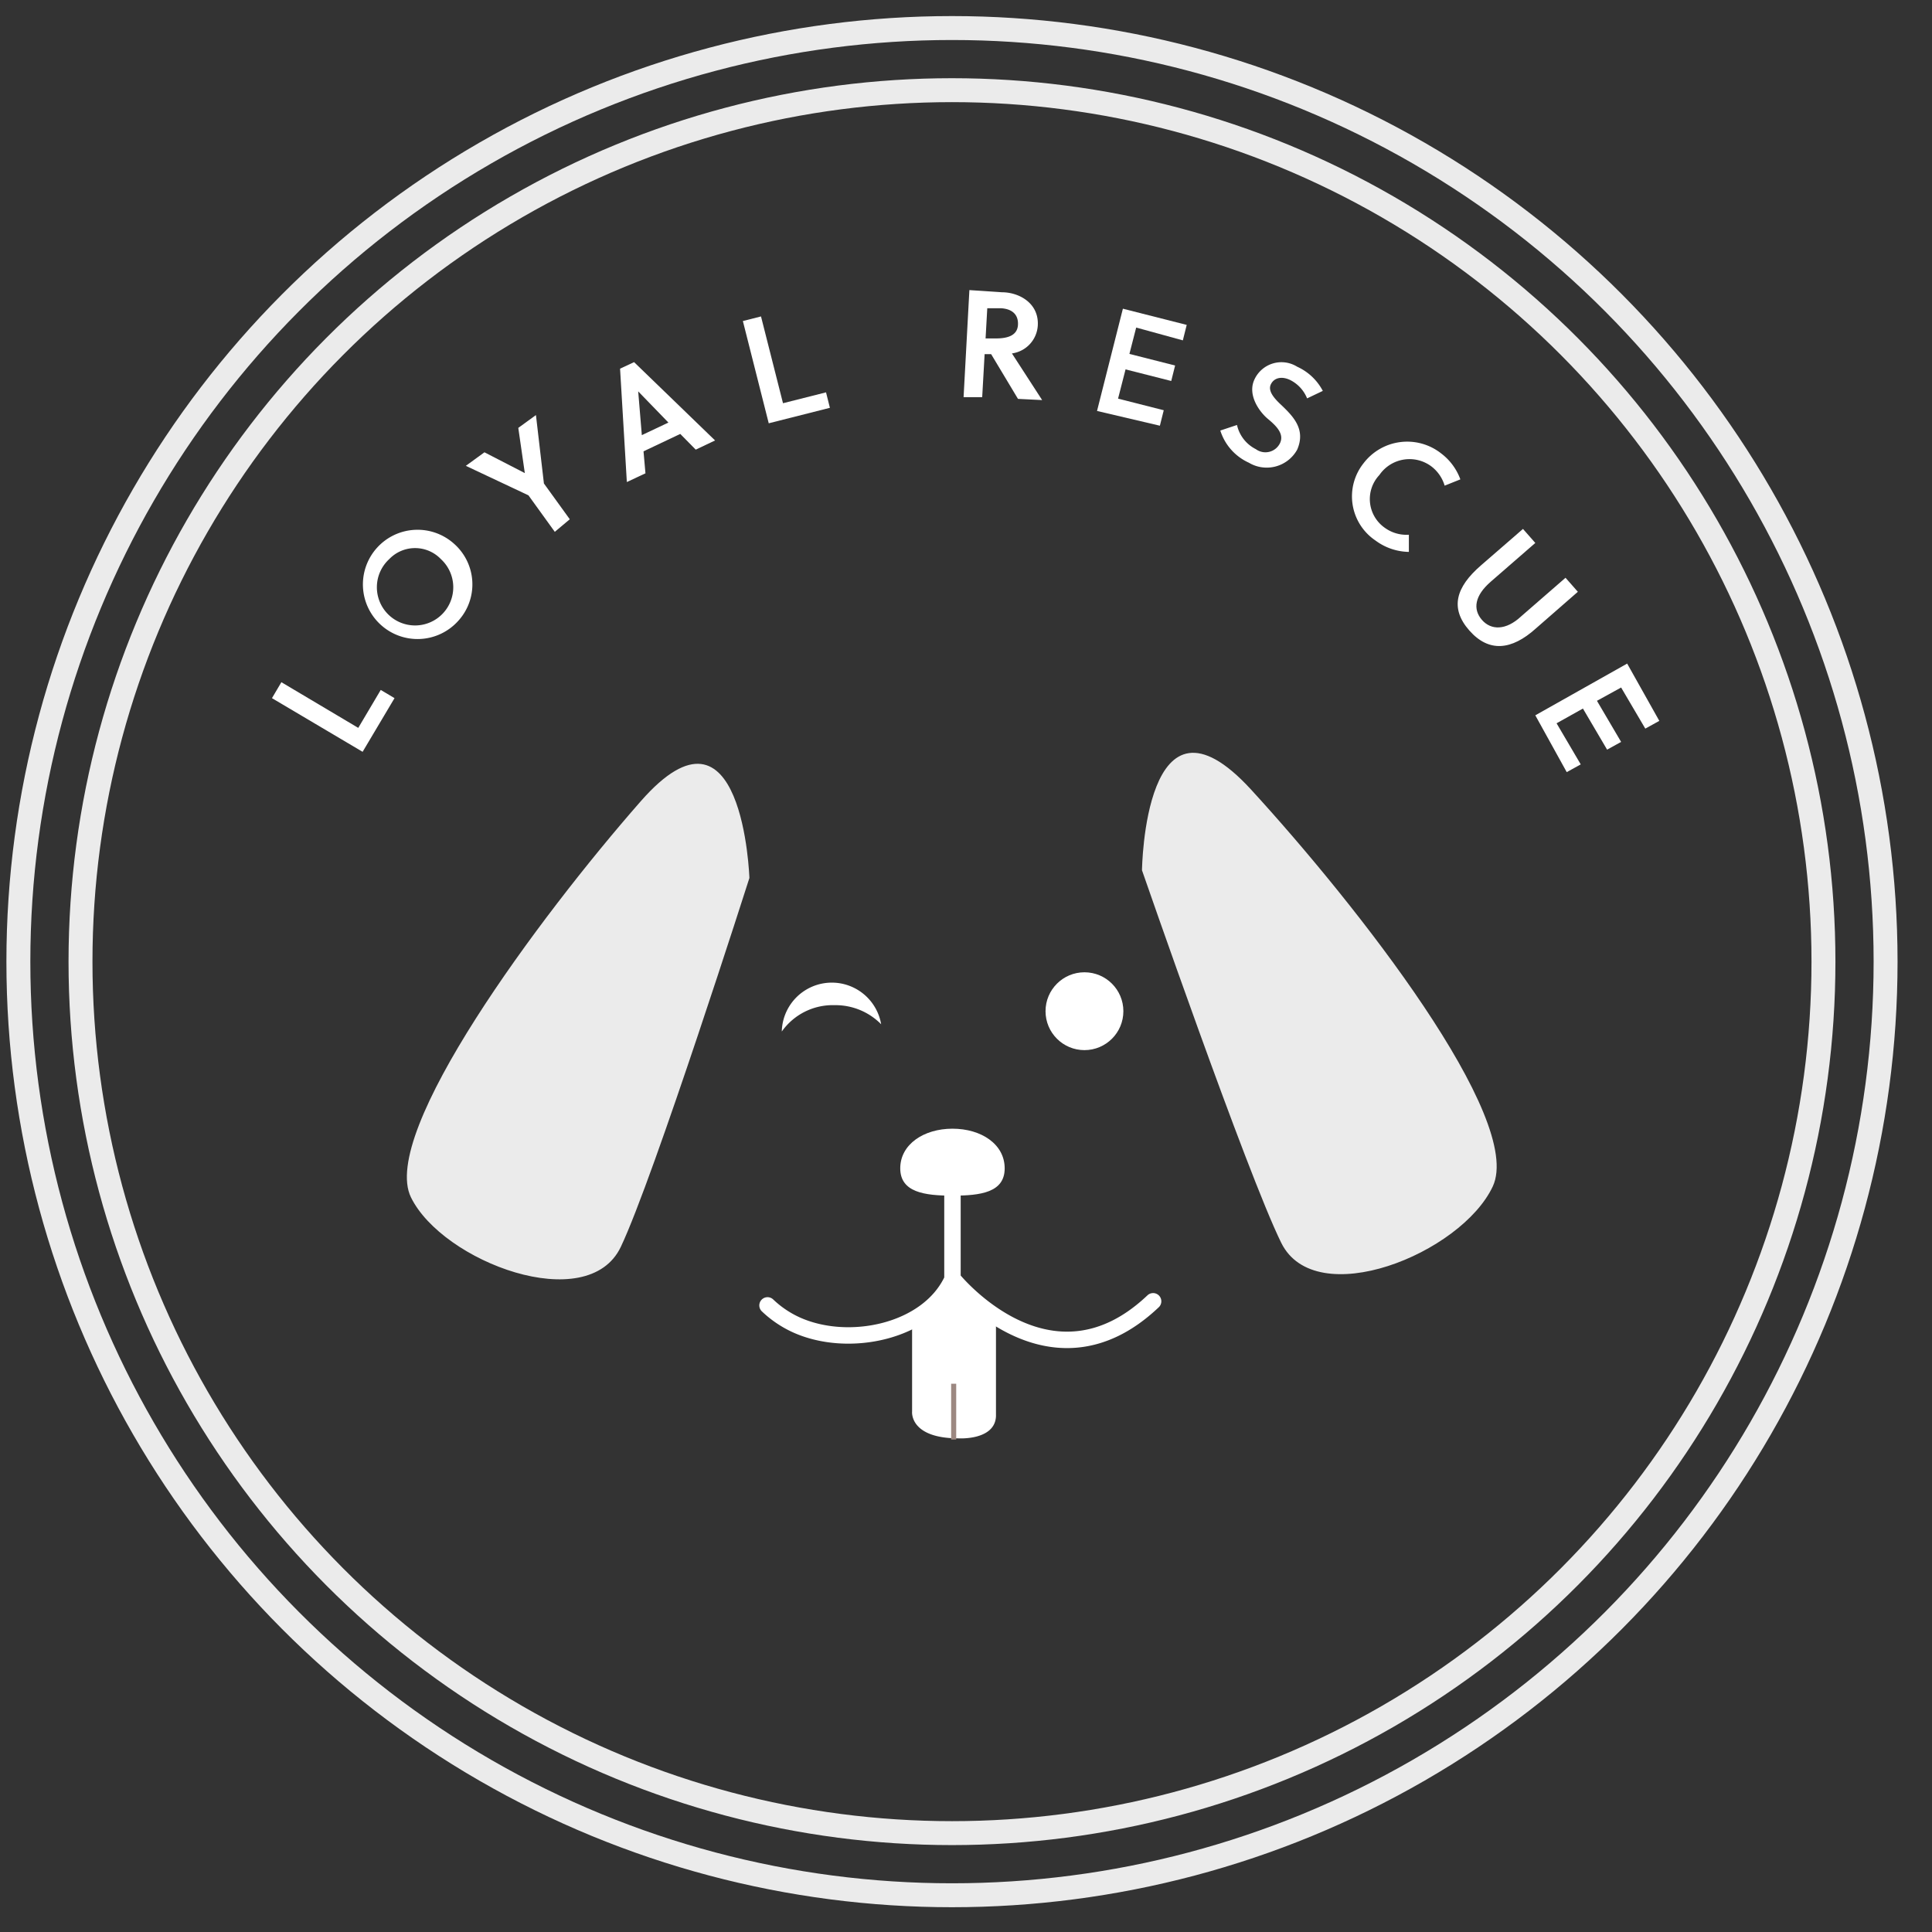 <svg id="Layer_1" data-name="Layer 1" xmlns="http://www.w3.org/2000/svg" width="1.11in" height="1.11in" viewBox="0 0 79.92 79.92"><rect x="0" y="0" width="79.92" height="79.92" fill="#333333" stroke="none"/><title>logo-white</title><circle cx="39.38" cy="39.78" r="38.62" fill="none" stroke="#fff" stroke-linecap="round" stroke-linejoin="round" stroke-width="0.99" opacity="0.9"/><circle cx="39.38" cy="39.78" r="36.05" fill="none" stroke="#fff" stroke-linecap="round" stroke-linejoin="round" stroke-width="0.99" opacity="0.9"/><path d="M15,31.1l-3.75-2.22.39-.66,3.18,1.89.93-1.57.57.34Z" fill="#fff"/><path d="M18.94,25.7a2.26,2.26,0,1,1-.15-3.2A2.24,2.24,0,0,1,18.94,25.7ZM16.1,23.13a1.58,1.58,0,1,0,2.14,0A1.48,1.48,0,0,0,16.1,23.13Z" fill="#fff"/><path d="M22.95,22l-1.09-1.51-2.59-1.22.77-.56,1.67.86h0l-.27-1.87.73-.53L22.5,20l1.07,1.48Z" fill="#fff"/><path d="M25.65,15.25l.58-.27,3.35,3.24-.8.38-.64-.65-1.52.72.08.91-.77.36ZM26.55,18l1.1-.52L26.4,16.19h0Z" fill="#fff"/><path d="M31.8,17.51l-1.07-4.23.75-.19.91,3.59,1.78-.45.16.64Z" fill="#fff"/><path d="M41.45,12.09c.69,0,1.53.44,1.48,1.37a1.24,1.24,0,0,1-1.07,1.16l1.25,1.93-1-.05L41,14.65l-.27,0-.1,1.78-.77,0L40.1,12ZM41.2,14c.5,0,.89-.13.91-.57s-.27-.66-.72-.68l-.55,0L40.77,14Z" fill="#fff"/><path d="M45.38,17l1.07-4.23,2.64.67-.16.64L47,13.55l-.28,1.09,1.89.48-.16.64-1.89-.48-.31,1.21,1.89.48-.16.64Z" fill="#fff"/><path d="M53.37,15.72c-.33-.16-.66-.11-.8.18s.18.62.45.87c.49.47,1,1,.64,1.83a1.44,1.44,0,0,1-2,.54,2.18,2.18,0,0,1-1.18-1.33l.69-.23a1.48,1.48,0,0,0,.78,1,.67.67,0,0,0,1-.25c.18-.38-.15-.71-.5-1s-.87-1-.55-1.65a1.23,1.23,0,0,1,1.76-.51,2.24,2.24,0,0,1,1.06,1l-.65.31A1.46,1.46,0,0,0,53.37,15.72Z" fill="#fff"/><path d="M57.28,21.83a1.53,1.53,0,0,0,1,.29v.71a2.37,2.37,0,0,1-1.38-.47,2.2,2.2,0,0,1-.5-3.19,2.27,2.27,0,0,1,3.22-.41,2.35,2.35,0,0,1,.79,1.07l-.65.26a1.56,1.56,0,0,0-.54-.79,1.51,1.51,0,0,0-2.16.35A1.45,1.45,0,0,0,57.28,21.83Z" fill="#fff"/><path d="M63.53,26c-1,.9-1.94,1-2.75.08s-.56-1.79.48-2.69L63,21.88l.51.58-1.84,1.6c-.67.58-.75,1.14-.37,1.58s1,.44,1.62-.14l1.84-1.6.51.58Z" fill="#fff"/><path d="M63.51,29.59l3.8-2.14,1.33,2.37-.58.32-1-1.7-1,.55,1,1.7-.58.32-1-1.7-1.09.61,1,1.7-.58.32Z" fill="#fff"/><path d="M37.73,54.57v3.82s-.12,1.11,1.93,1.11c0,0,1.49.09,1.54-.91v-4A11.38,11.38,0,0,1,39.45,53,10.39,10.39,0,0,1,37.73,54.57Z" fill="#fff"/><path d="M31,36.32s-.26-8-4.49-3.18S15.69,46.86,17,49.53s7.31,4.93,8.68,2.05S31,36.32,31,36.32ZM47.24,36s.1-8.15,4.51-3.34,11.31,13.63,10,16.42S54.42,54.29,53,51.41,47.24,36,47.24,36Z" fill="#fff" opacity="0.9"/><path d="M39.4,46.69c1.19,0,2.16.64,2.16,1.64s-1,1.13-2.16,1.13-2.16-.14-2.16-1.13S38.21,46.69,39.4,46.69Z" fill="#fff"/><path d="M39.4,48.43v4.49c-1,2.18-4.3,2.87-6.47,1.88a4.31,4.31,0,0,1-1.18-.8m7.66-1.1s4,5,8.29.93" fill="none" stroke="#fff" stroke-linecap="round" stroke-linejoin="round" stroke-width="0.68"/><line x1="39.45" y1="59.55" x2="39.45" y2="57.24" fill="#9c8881" stroke="#9c8881" stroke-miterlimit="10" stroke-width="0.21"/><path d="M36.45,42.37a2.65,2.65,0,0,0-1.93-.79,2.58,2.58,0,0,0-2.18,1.09,2.07,2.07,0,0,1,4.11-.3Z" fill="#fff"/><circle cx="44.86" cy="41.83" r="1.61" fill="#fff"/></svg>